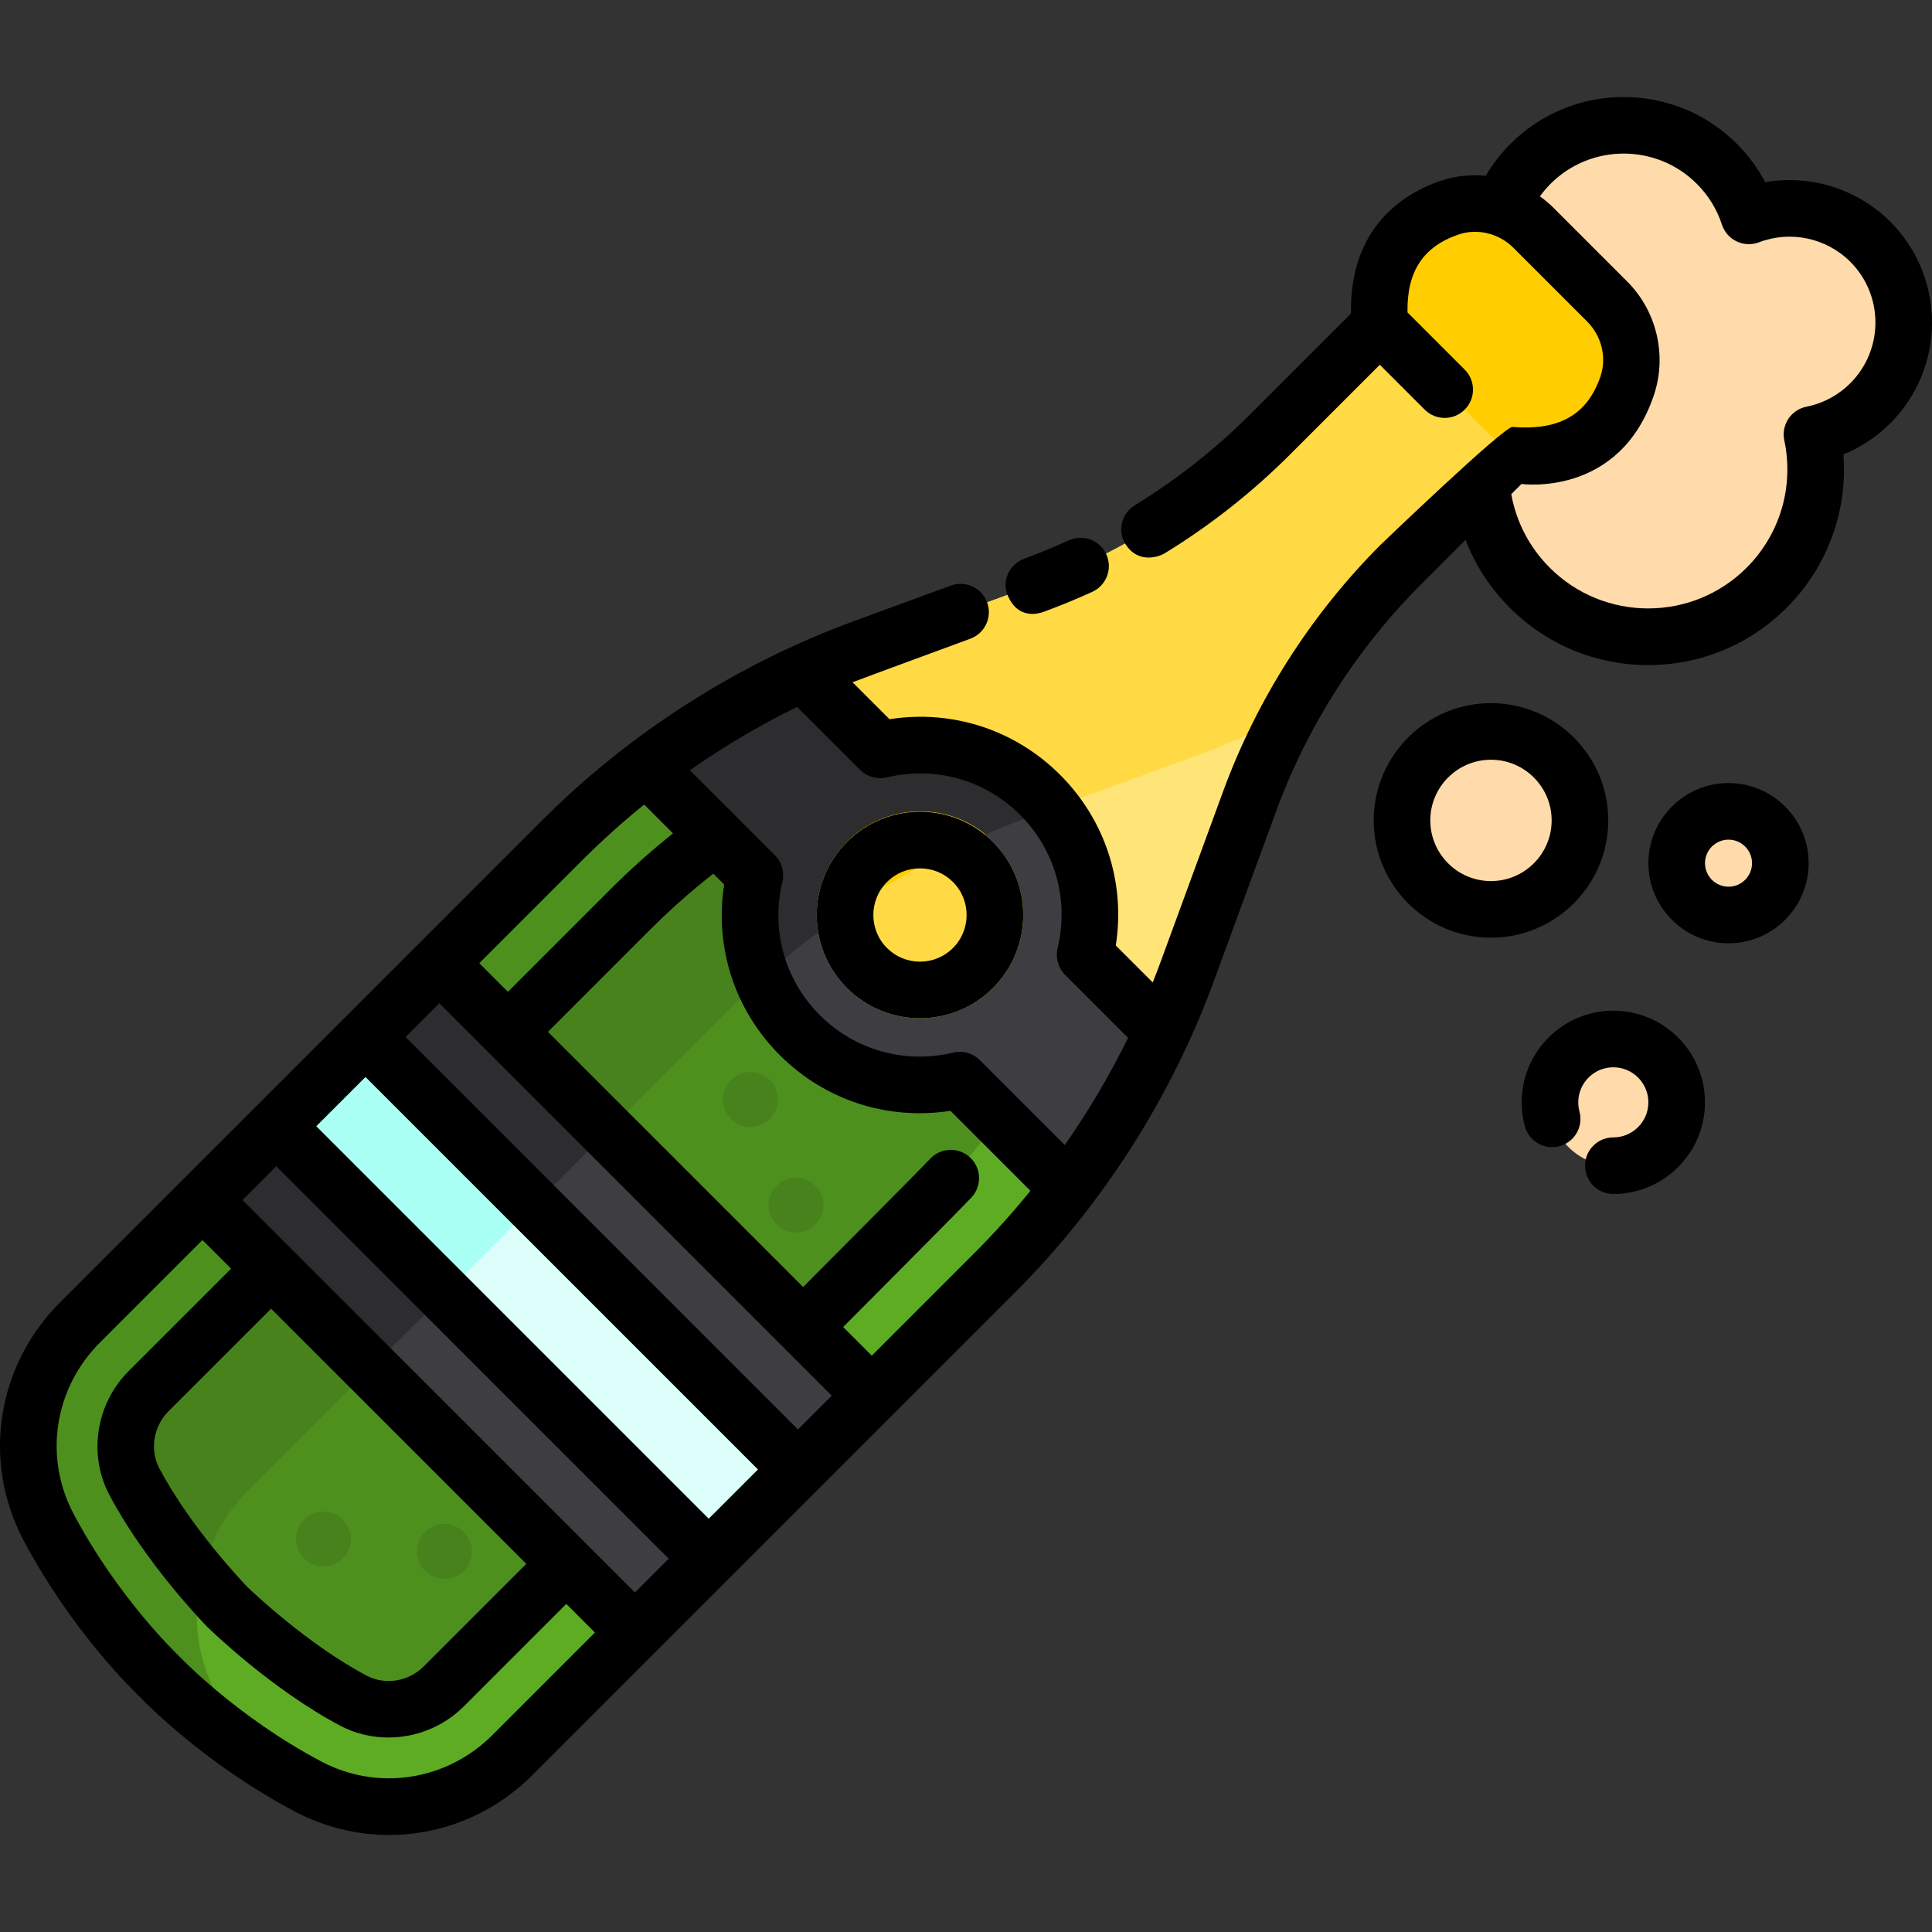 <?xml version="1.0" encoding="iso-8859-1"?>
<!-- Generator: Adobe Illustrator 19.0.0, SVG Export Plug-In . SVG Version: 6.00 Build 0)  -->
<svg xmlns="http://www.w3.org/2000/svg" xmlns:xlink="http://www.w3.org/1999/xlink" version="1.1" id="Layer_1" x="0px" y="0px" viewBox="0 0 511.999 511.999" style="enable-background:new 0 0 511.999 511.999;" xml:space="preserve">
<rect x="0" y="0" width="511.999" height="511.999" fill="#333333" stroke="none"/>
<g>
	<path style="fill:#FFDAAA;" d="M480.193,115.134c5.665-1.127,11.072-3.883,15.463-8.274c11.815-11.815,11.814-30.969,0-42.784   c-8.704-8.704-21.39-10.987-32.192-6.866c-1.652-5.043-4.473-9.785-8.48-13.794c-13.636-13.636-35.744-13.636-49.378,0   c-13.636,13.636-13.636,35.744,0,49.378c0.002,0.002,0.003,0.003,0.005,0.005c-0.066,0.066-0.136,0.126-0.202,0.192   c-17.332,17.332-17.332,45.434,0,62.766s45.434,17.332,62.766,0C479.204,144.728,483.202,129.337,480.193,115.134z"/>
	<circle style="fill:#FFDAAA;" cx="395.122" cy="217.419" r="23.58"/>
	<circle style="fill:#FFDAAA;" cx="458.077" cy="228.748" r="13.735"/>
	<circle style="fill:#FFDAAA;" cx="427.549" cy="292.132" r="16.79"/>
</g>
<path style="fill:#5EAC24;" d="M371.157,149.696l43.173-43.173L397.046,89.24l-17.283-17.283l-43.173,43.173  c-17.701,17.701-39.045,31.335-62.548,39.952l-45.189,16.569c-29.993,10.998-57.231,28.395-79.82,50.984L21.175,350.494  c-14.298,14.298-17.773,36.278-8.327,54.155c12.64,23.921,29.281,39.507,29.281,39.507s15.587,16.641,39.507,29.281  c17.877,9.446,39.857,5.97,54.155-8.327l127.858-127.858c22.589-22.589,39.987-49.826,50.984-79.82l16.569-45.189  C339.822,188.742,353.456,167.398,371.157,149.696z"/>
<g>
	<path style="fill:#4E901E;" d="M65.749,395.068l127.858-127.858c22.589-22.589,49.826-39.987,79.82-50.984l45.189-16.569   c7.941-2.912,15.629-6.409,23.02-10.43c7.878-14.484,17.802-27.808,29.523-39.529l43.173-43.173L397.048,89.24l-17.283-17.283   l-43.173,43.173c-17.701,17.701-39.045,31.335-62.548,39.952l-45.189,16.569c-29.993,10.998-57.231,28.395-79.82,50.984   L21.177,350.494c-14.298,14.298-17.773,36.278-8.327,54.155c12.64,23.921,29.281,39.507,29.281,39.507s9.242,9.861,24.406,20.167   c-3.083-4.536-6.204-9.594-9.114-15.102C47.975,431.345,51.451,409.365,65.749,395.068z"/>
	<path style="fill:#4E901E;" d="M60.202,425.814c0,0-15.398-15.76-24.606-33.186c-4.106-7.77-2.554-17.614,3.773-23.941   l127.858-127.858c19.809-19.809,44.183-35.378,70.484-45.02l45.19-16.571c19.819-7.267,38.565-17.833,55.155-31.006   c-13.172,16.588-23.739,35.335-31.006,55.155l-16.569,45.188c-9.644,26.302-25.212,50.675-45.021,70.485L117.601,446.917   c-6.326,6.326-16.172,7.877-23.942,3.772C76.232,441.482,60.202,425.814,60.202,425.814z"/>
</g>
<g>
	<path style="fill:#47821C;" d="M193.607,267.209c22.589-22.589,49.826-39.987,79.82-50.984l33.406-12.249l0.216-0.589   c7.268-19.82,17.834-38.566,31.006-55.155c-16.588,13.172-35.335,23.739-55.155,31.006l-45.19,16.571   c-26.301,9.643-50.674,25.211-70.484,45.02L39.368,368.688c-6.326,6.326-7.877,16.172-3.773,23.941   c5.195,9.831,12.359,19.13,17.617,25.37c1.856-8.484,6.092-16.488,12.535-22.931L193.607,267.209z"/>
	<path style="fill:#47821C;" d="M210.946,326.657c-1.912,0-3.796-0.776-5.145-2.126c-1.359-1.359-2.135-3.233-2.135-5.145   c0-1.922,0.776-3.796,2.135-5.154c1.349-1.349,3.223-2.126,5.145-2.126c1.912,0,3.795,0.776,5.145,2.126   c1.359,1.359,2.136,3.233,2.136,5.154c0,1.912-0.777,3.786-2.136,5.145C214.741,325.881,212.858,326.657,210.946,326.657z"/>
	<path style="fill:#47821C;" d="M198.883,298.661c-1.912,0-3.796-0.776-5.145-2.126c-1.359-1.359-2.135-3.233-2.135-5.145   c0-1.922,0.776-3.796,2.135-5.154c1.349-1.349,3.223-2.126,5.145-2.126c1.912,0,3.795,0.776,5.145,2.126   c1.359,1.359,2.136,3.233,2.136,5.154c0,1.912-0.777,3.786-2.136,5.145C202.678,297.886,200.795,298.661,198.883,298.661z"/>
	<path style="fill:#47821C;" d="M85.717,415.136c-1.912,0-3.796-0.776-5.145-2.126c-1.359-1.359-2.135-3.233-2.135-5.145   c0-1.922,0.776-3.796,2.135-5.154c1.349-1.349,3.223-2.126,5.145-2.126c1.912,0,3.795,0.776,5.145,2.126   c1.359,1.359,2.136,3.233,2.136,5.154c0,1.912-0.777,3.786-2.136,5.145C89.512,414.359,87.629,415.136,85.717,415.136z"/>
	<path style="fill:#47821C;" d="M117.783,418.412c-1.912,0-3.796-0.776-5.145-2.126c-1.359-1.359-2.135-3.233-2.135-5.145   c0-1.922,0.776-3.796,2.135-5.154c1.349-1.349,3.223-2.126,5.145-2.126c1.912,0,3.795,0.776,5.145,2.126   c1.359,1.359,2.136,3.233,2.136,5.154c0,1.912-0.777,3.786-2.136,5.145C121.577,417.636,119.695,418.412,117.783,418.412z"/>
</g>
<path style="fill:#FFE477;" d="M397.046,89.24l-17.283-17.283l-43.173,43.173c-17.701,17.701-39.045,31.335-62.548,39.952  l-45.189,16.569c-12.985,4.762-25.451,10.727-37.25,17.789l105.241,105.241c7.062-11.799,13.028-24.264,17.789-37.25l16.569-45.189  c8.618-23.503,22.252-44.847,39.952-62.548l43.173-43.173L397.046,89.24z"/>
<path style="fill:#FFDA44;" d="M318.615,199.656c7.941-2.912,15.629-6.409,23.02-10.43c7.878-14.484,17.802-27.808,29.522-39.529  l43.173-43.173l-17.284-17.282l-17.283-17.283L336.59,115.13c-17.701,17.701-39.045,31.335-62.548,39.952l-45.189,16.569  c-12.985,4.762-25.451,10.727-37.25,17.789l44.573,44.573c11.799-7.062,24.264-13.028,37.25-17.789L318.615,199.656z"/>
<path style="fill:#3E3D42;" d="M308.009,273.49l-20.448-20.448c3.53-14.737-0.441-30.919-11.919-42.397  c-11.478-11.478-27.661-15.449-42.397-11.919l-20.448-20.448c-14.718,6.757-28.633,15.111-41.497,24.908l28.742,28.742  c-3.53,14.737,0.441,30.919,11.919,42.397c11.478,11.478,27.661,15.449,42.397,11.919l28.742,28.742  C292.899,302.122,301.252,288.206,308.009,273.49z"/>
<path style="fill:#2D2D30;" d="M278.844,214.238c-0.999-1.238-2.052-2.446-3.201-3.595c-11.478-11.478-27.661-15.449-42.397-11.919  l-20.448-20.448c-14.717,6.757-28.633,15.111-41.497,24.908l28.742,28.742c-2.164,9.032-1.496,18.604,1.978,27.306  c20.818-18.731,45.046-33.344,71.405-43.009L278.844,214.238z"/>
<circle style="fill:#FFDA44;" cx="243.806" cy="242.487" r="27.364"/>
<g>
	<path style="fill:#FFCD00;" d="M224.559,223.028c-6.505,6.505-9.027,15.469-7.611,23.9c13.658-10.284,28.483-18.948,44.184-25.814   C250.384,212.388,234.563,213.024,224.559,223.028z"/>
	<path style="fill:#FFCD00;" d="M425.915,79.903l-19.531-19.531c-5.85-5.85-14.532-7.995-22.353-5.297   c-9.561,3.3-19.942,11.371-18.367,30.981l34.567,34.567c19.61,1.575,27.681-8.805,30.981-18.367   C433.91,94.435,431.765,85.753,425.915,79.903z"/>
</g>
<rect x="61.293" y="299.557" transform="matrix(-0.707 -0.707 0.707 -0.707 -0.211 687.787)" style="fill:#DDFFFB;" width="162.094" height="88.761"/>
<rect x="62.941" y="277.408" transform="matrix(-0.707 0.707 -0.707 -0.707 401.652 451.481)" style="fill:#AAFFF5;" width="88.761" height="63.034"/>
<g>
	
		<rect x="82.898" y="308.508" transform="matrix(-0.707 -0.707 0.707 -0.707 51.945 666.191)" style="fill:#3E3D42;" width="162.094" height="27.658"/>
	
		<rect x="39.693" y="351.715" transform="matrix(-0.707 -0.707 0.707 -0.707 -52.362 709.398)" style="fill:#3E3D42;" width="162.094" height="27.658"/>
</g>
<g>
	
		<rect x="115.09" y="255.8" transform="matrix(-0.707 0.707 -0.707 -0.707 423.242 399.321)" style="fill:#2D2D30;" width="27.658" height="63.034"/>
	
		<rect x="71.888" y="299.013" transform="matrix(-0.707 0.707 -0.707 -0.707 380.048 503.639)" style="fill:#2D2D30;" width="27.658" height="63.034"/>
</g>
<path d="M276.623,162.123c4.33-1.588,8.654-3.366,12.853-5.285c3.768-1.722,5.425-6.17,3.704-9.938  c-1.721-3.766-6.168-5.424-9.937-3.704c-3.85,1.759-7.813,3.389-11.783,4.845c-3.889,1.426-6.037,5.793-4.46,9.622  C269.871,164.632,275.771,162.436,276.623,162.123z"/>
<path d="M500.959,58.773c-8.771-8.771-21.204-12.563-33.159-10.495c-1.963-3.725-4.477-7.126-7.514-10.165  c-16.537-16.537-43.447-16.537-59.984,0c-2.555,2.556-4.756,5.397-6.569,8.475c-4.06-0.403-8.205,0.038-12.147,1.398  c-9.174,3.166-23.975,11.895-23.562,35.105l-26.736,26.736c-9.184,9.184-19.458,17.277-30.538,24.058  c-3.533,2.162-4.696,6.809-2.483,10.311c3.436,5.438,9.089,3.23,10.311,2.483c12.088-7.395,23.298-16.227,33.317-26.246l23.77-23.77  l11.893,11.892c2.928,2.93,7.676,2.929,10.605,0s2.929-7.677-0.001-10.605l-15.158-15.159c-0.203-10.812,4.123-17.399,13.474-20.626  c5.01-1.729,10.743-0.351,14.604,3.51l19.531,19.531c3.861,3.861,5.239,9.593,3.51,14.604c-3.483,10.096-10.88,14.337-23.291,13.338  c-2.281-0.178-34.976,31.246-34.976,31.246c-18.343,18.343-32.76,40.913-41.691,65.269l-16.569,45.189  c-0.676,1.844-1.381,3.68-2.11,5.506l-9.792-9.792c2.602-16.589-2.755-33.233-14.746-45.224  c-11.99-11.992-28.636-17.346-45.224-14.745l-9.793-9.793c1.827-0.729,31.211-11.536,31.211-11.536  c3.889-1.426,5.885-5.733,4.46-9.623c-1.427-3.888-5.734-5.884-9.623-4.459l-25.705,9.425  c-30.802,11.294-59.345,29.525-82.541,52.723L15.873,345.192c-16.797,16.798-20.677,42.1-9.653,62.961  c12.519,23.691,28.625,39.42,30.606,41.308c1.882,1.974,17.611,18.085,41.309,30.607c7.916,4.183,16.468,6.219,24.956,6.219  c13.881,0,27.581-5.45,38.006-15.874l127.858-127.858c23.198-23.199,41.43-51.74,52.723-82.54l16.568-45.189  c8.187-22.326,21.401-43.014,38.216-59.828l11.922-11.923c2.577,6.694,6.528,12.792,11.721,17.984  c9.8,9.799,22.828,15.196,36.686,15.196c13.858,0,26.887-5.397,36.685-15.196c10.815-10.814,16.201-25.615,15.042-40.627  c4.63-1.884,8.852-4.681,12.442-8.27C515.678,97.443,515.678,73.493,500.959,58.773z M227.942,204.028  c1.846,1.844,4.515,2.598,7.05,1.99c12.84-3.074,26.056,0.635,35.348,9.928c9.293,9.293,13.005,22.507,9.929,35.348  c-0.607,2.536,0.146,5.206,1.99,7.049l16.693,16.693c-4.844,9.877-10.467,19.39-16.774,28.419l-22.515-22.515  c-1.846-1.845-4.517-2.6-7.05-1.99c-12.844,3.074-26.055-0.637-35.348-9.929c-9.292-9.292-13.004-22.507-9.929-35.349  c0.607-2.536-0.146-5.206-1.99-7.049l-22.516-22.516c9.028-6.307,18.541-11.93,28.418-16.774L227.942,204.028z M154.336,227.939  c5.187-5.187,10.665-10.098,16.383-14.728l7.634,7.634c-5.759,4.612-11.275,9.525-16.43,14.682l-27.313,27.312l-7.587-7.587  L154.336,227.939z M220.428,369.868l-8.952,8.952l-104.01-104.01l8.952-8.952L220.428,369.868z M139.469,414.442l-27.174,27.174  c-4.021,4.022-10.246,5.028-15.136,2.444c-15.688-8.289-30.562-22.495-31.653-23.547c-1.049-1.088-14.996-15.707-23.28-31.387  c-2.584-4.889-1.578-11.112,2.445-15.135l27.174-27.173L139.469,414.442z M64.258,318.018l8.952-8.952l104.01,104.01l-8.952,8.952  L64.258,318.018z M83.815,298.46l13.045-13.045l104.01,104.01l-13.045,13.045L83.815,298.46z M130.488,459.809  c-12.115,12.116-30.339,14.931-45.348,6.999c-22.427-11.851-37.394-27.625-37.537-27.777c-0.108-0.116-0.226-0.233-0.341-0.342  c-0.158-0.148-15.934-15.116-27.783-37.543c-7.93-15.008-5.118-33.232,6.999-45.349l27.174-27.173l7.587,7.587l-27.173,27.172  c-8.632,8.631-10.728,22.098-5.101,32.748c9.603,18.177,25.212,34.248,25.872,34.923c0.04,0.042,0.081,0.082,0.122,0.122  c0.687,0.671,17.016,16.538,35.193,26.144c3.996,2.112,8.387,3.136,12.771,3.136c7.302,0,14.585-2.843,19.977-8.235l27.173-27.173  l7.586,7.586L130.488,459.809z M258.347,331.949l-27.312,27.312l-7.586-7.586c0,0,31.877-31.993,34.073-34.417  c2.78-3.07,2.545-7.812-0.525-10.593c-3.069-2.78-7.812-2.547-10.593,0.524c-2.029,2.242-33.561,33.88-33.561,33.88l-67.625-67.625  l27.312-27.313c5.154-5.155,10.705-10.04,16.508-14.603l2.875,2.875c-2.601,16.589,2.756,33.233,14.746,45.224  s28.634,17.345,45.224,14.746l21.192,21.193C268.445,321.284,263.533,326.764,258.347,331.949z M490.353,101.557  c-3.193,3.193-7.212,5.345-11.623,6.221c-1.967,0.391-3.695,1.554-4.799,3.228s-1.491,3.721-1.075,5.682  c2.604,12.287-1.129,24.91-9.986,33.767c-14.38,14.379-37.779,14.382-52.16,0c-5.368-5.367-8.878-12.084-10.211-19.494l2.696-2.696  c0.319,0.006,25.996,3.537,35.106-23.562c3.505-10.425,0.808-22.213-7.081-30.102l-19.532-19.532  c-1.122-1.121-2.33-2.127-3.595-3.039c0.848-1.168,1.782-2.278,2.816-3.312c10.688-10.689,28.083-10.689,38.771,0  c3.071,3.07,5.311,6.712,6.656,10.825c0.639,1.95,2.048,3.553,3.899,4.436c1.854,0.883,3.984,0.969,5.9,0.237  c8.38-3.198,17.885-1.17,24.217,5.163C499.225,78.251,499.225,92.685,490.353,101.557z"/>
<path d="M426.201,217.417c0-17.137-13.942-31.079-31.079-31.079c-17.136,0-31.078,13.942-31.078,31.079s13.942,31.079,31.078,31.079  S426.201,234.554,426.201,217.417z M395.121,233.497c-8.866,0-16.08-7.213-16.08-16.081s7.213-16.081,16.08-16.081  s16.081,7.213,16.081,16.081S403.988,233.497,395.121,233.497z"/>
<path d="M458.074,207.516c-11.709,0-21.234,9.525-21.234,21.234s9.525,21.234,21.234,21.234c11.708,0,21.233-9.525,21.233-21.234  C479.307,217.041,469.781,207.516,458.074,207.516z M458.074,234.985c-3.438,0-6.235-2.798-6.235-6.235s2.798-6.235,6.235-6.235  c3.438,0,6.234,2.797,6.234,6.235S461.511,234.985,458.074,234.985z"/>
<path d="M427.547,267.841c-13.394,0-24.29,10.896-24.29,24.29c0,2.146,0.281,4.278,0.837,6.336c1.079,3.999,5.195,6.365,9.194,5.286  c3.999-1.079,6.365-5.196,5.286-9.194c-0.212-0.785-0.319-1.602-0.319-2.429c0-5.124,4.168-9.291,9.291-9.291  c5.124,0,9.291,4.168,9.291,9.291c0,5.124-4.168,9.291-9.291,9.291c-4.143,0-7.499,3.358-7.499,7.499  c0,4.142,3.357,7.499,7.499,7.499c13.394,0,24.29-10.896,24.29-24.29C451.837,278.737,440.941,267.841,427.547,267.841z"/>
<path d="M243.802,269.849c7.003,0,14.007-2.672,19.349-8.015c10.687-10.686,10.687-28.012,0-38.699  c-5.344-5.344-12.347-8.015-19.349-8.015c-7.002,0-14.007,2.672-19.349,8.015c-10.687,10.687-10.687,28.012,0,38.699  C229.796,267.177,236.799,269.849,243.802,269.849z M235.058,233.74c2.336-2.336,5.441-3.622,8.744-3.622  c3.303,0,6.408,1.286,8.744,3.622c4.822,4.822,4.822,12.667,0,17.488c-2.336,2.336-5.441,3.622-8.744,3.622  c-3.303,0-6.408-1.286-8.744-3.622C230.237,246.407,230.237,238.562,235.058,233.74z"/>
<g>
</g>
<g>
</g>
<g>
</g>
<g>
</g>
<g>
</g>
<g>
</g>
<g>
</g>
<g>
</g>
<g>
</g>
<g>
</g>
<g>
</g>
<g>
</g>
<g>
</g>
<g>
</g>
<g>
</g>
</svg>
